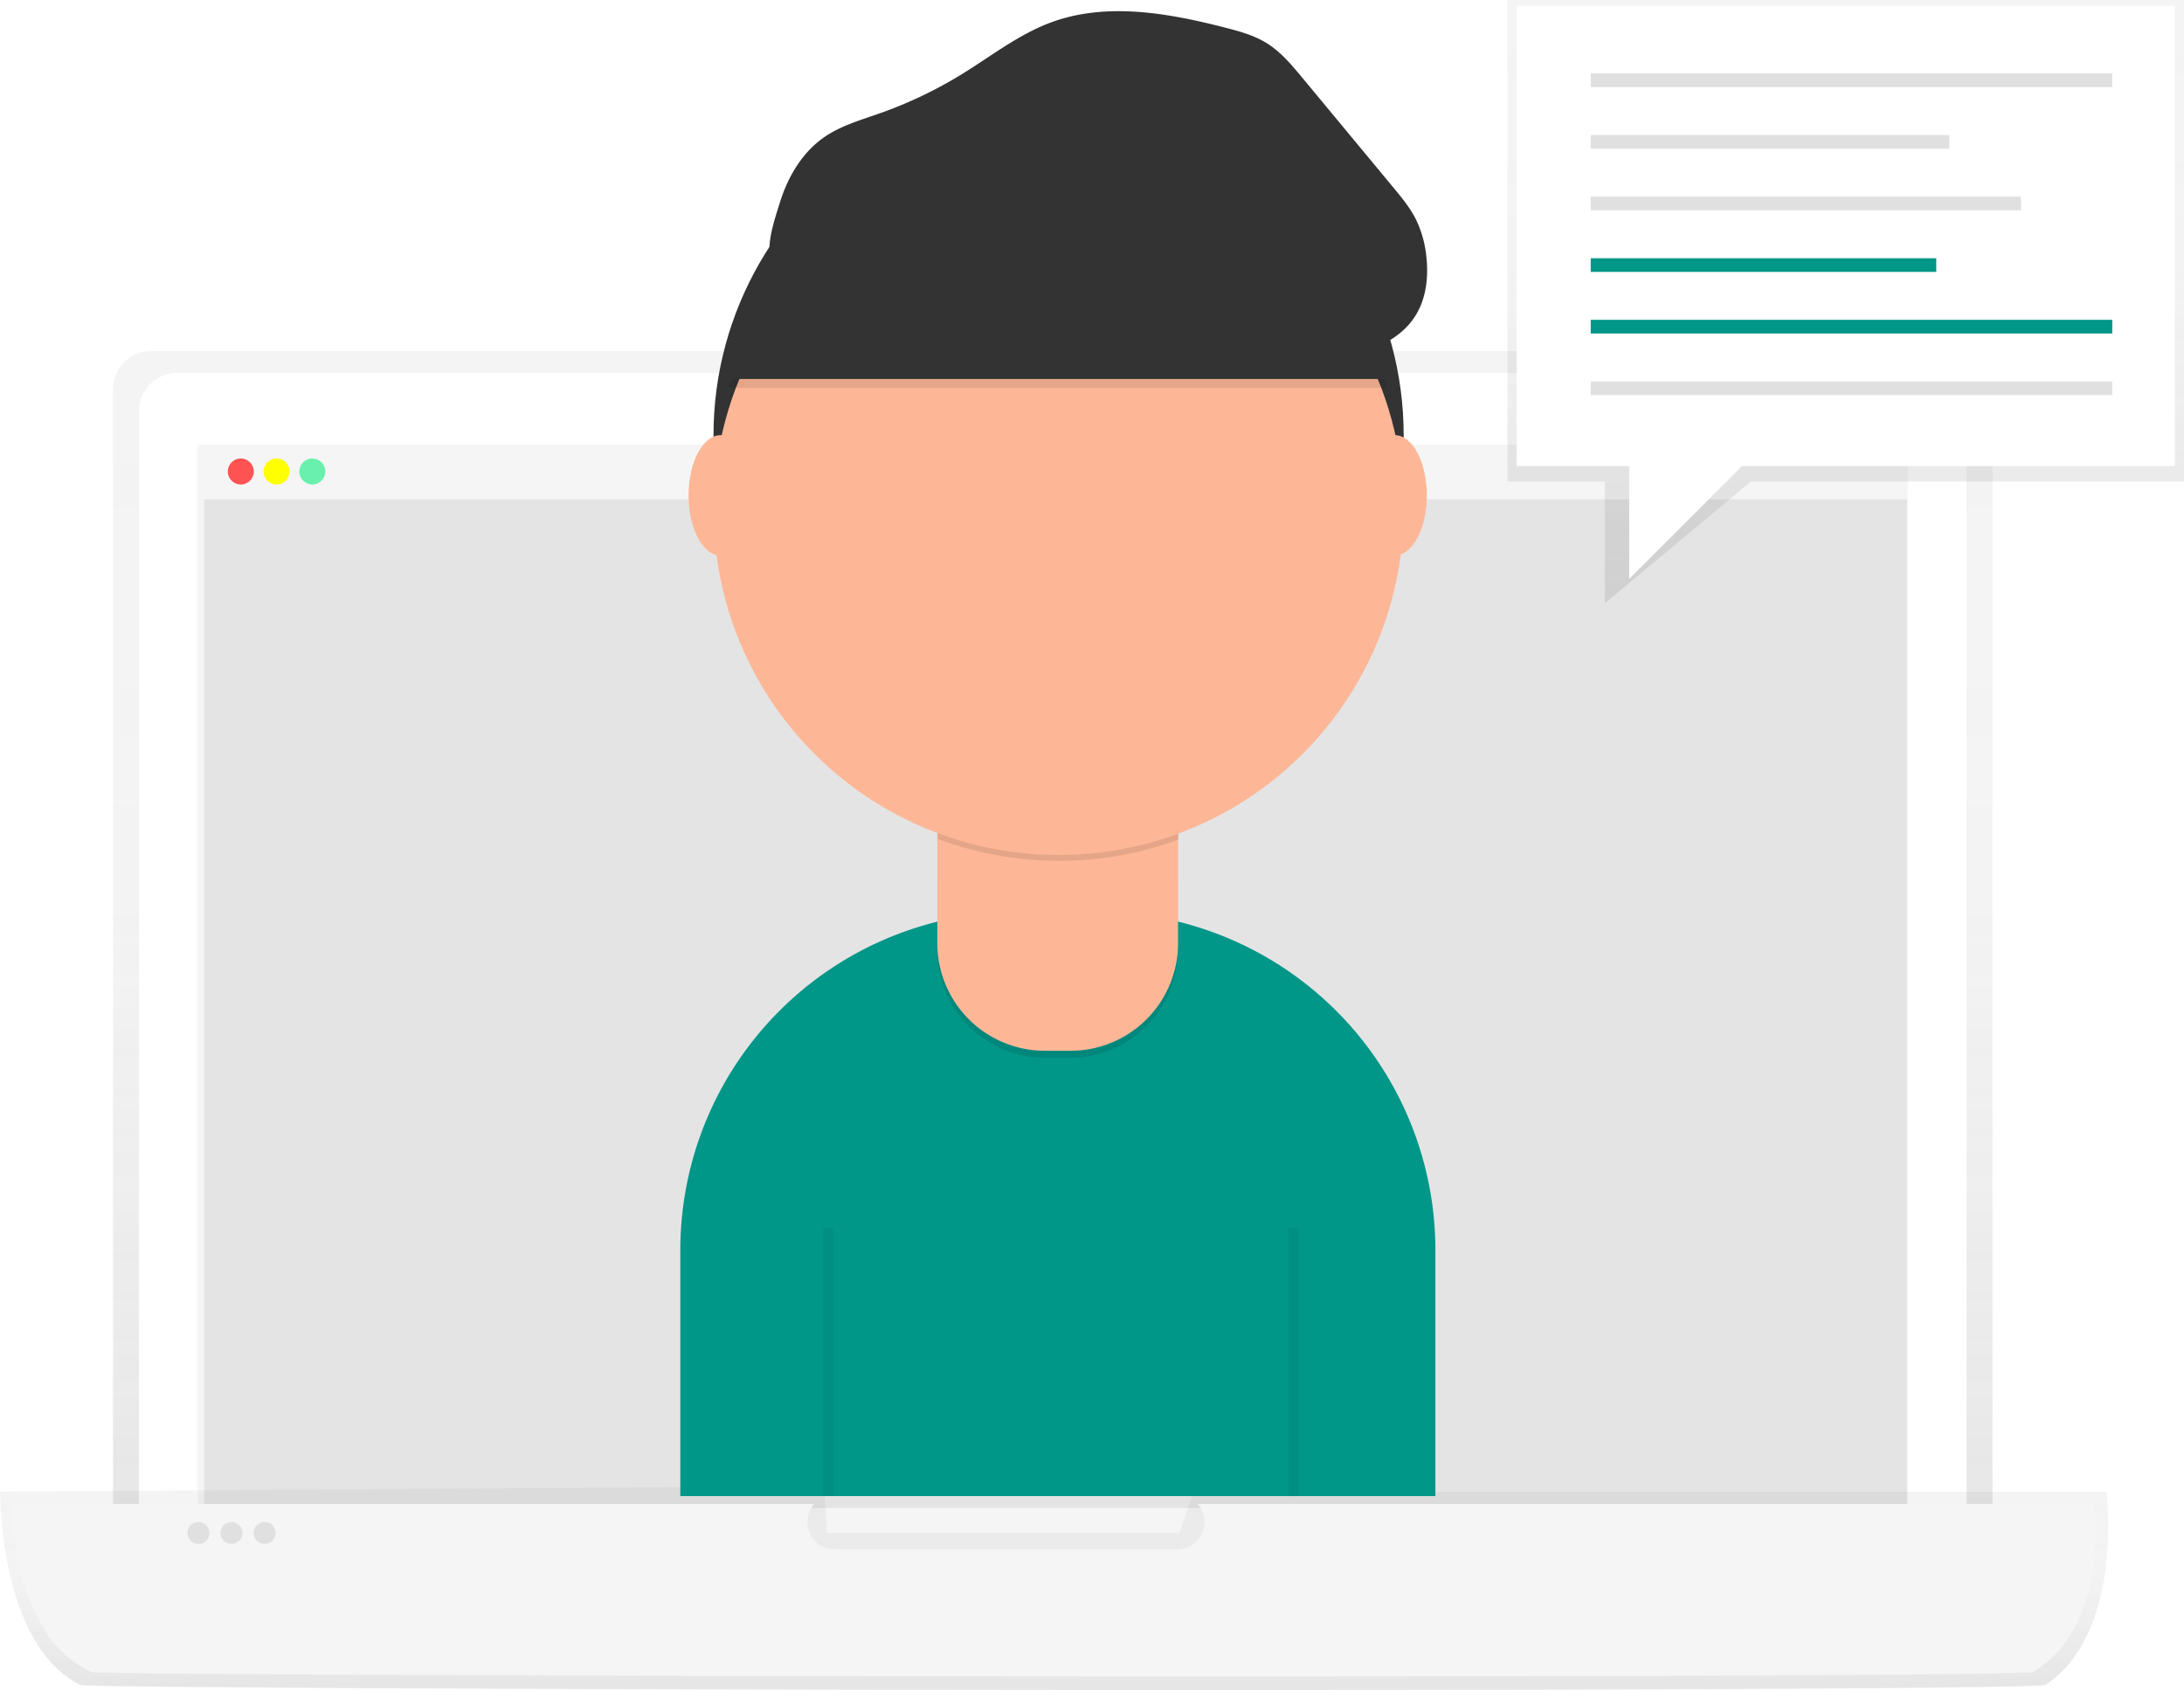 <svg xmlns="http://www.w3.org/2000/svg" xmlns:xlink="http://www.w3.org/1999/xlink" id="02d45862-41ba-4c70-8782-54d8e5b108cc" width="900.1" height="696.67" data-name="Layer 1" viewBox="0 0 900.1 696.67"><defs><linearGradient id="fa4a4f63-ffbe-4a50-a004-4e8ae15cd2d3" x1="583.82" x2="583.82" y1="763.13" y2="246.35" gradientUnits="userSpaceOnUse"><stop offset="0" stop-color="gray" stop-opacity=".25"/><stop offset=".54" stop-color="gray" stop-opacity=".12"/><stop offset="1" stop-color="gray" stop-opacity=".1"/></linearGradient><linearGradient id="e26e1273-ae5e-4f1a-b841-a4248e9532de" x1="584.38" x2="584.38" y1="798.34" y2="714.29" xlink:href="#fa4a4f63-ffbe-4a50-a004-4e8ae15cd2d3"/><linearGradient id="54428808-f3ba-4b0a-98a1-6e23268491ee" x1="760.68" x2="760.68" y1="248.69" y2="0" xlink:href="#fa4a4f63-ffbe-4a50-a004-4e8ae15cd2d3"/></defs><title>active support</title><g opacity=".8"><path fill="url(#fa4a4f63-ffbe-4a50-a004-4e8ae15cd2d3)" d="M971.12,763.13H196.52v-501a15.8,15.8,0,0,1,15.8-15.8h743a15.8,15.8,0,0,1,15.8,15.8Z" transform="translate(-149.95 -101.66)"/></g><path fill="#fff" d="M73,153.77H794.69a15.8,15.8,0,0,1,15.8,15.8V661.47a0,0,0,0,1,0,0H57.24a0,0,0,0,1,0,0V169.58A15.8,15.8,0,0,1,73,153.77Z"/><rect width="704.75" height="462.25" x="81.49" y="183.31" fill="#f5f5f5"/><rect width="701.76" height="415.88" x="84.19" y="205.75" fill="#e0e0e0" opacity=".8"/><rect width="701.76" height="22.1" x="84.19" y="183.65" fill="#f5f5f5"/><circle cx="99.24" cy="194.37" r="5.36" fill="#ff5252"/><circle cx="113.97" cy="194.37" r="5.36" fill="#ff0"/><circle cx="128.71" cy="194.37" r="5.36" fill="#69f0ae"/><g opacity=".8"><path fill="url(#e26e1273-ae5e-4f1a-b841-a4248e9532de)" d="M992.79,796.35c-43.12,3.27-783.62,2-809.49,0C149.38,780,150,716.56,150,716.56l339.6-2.27,1.14,19.31H636.06l5.68-17h376.34S1025.56,774.76,992.79,796.35Z" transform="translate(-149.95 -101.66)"/></g><path fill="#f5f5f5" d="M1012.57,721.67h-369a11.33,11.33,0,0,1-8.6,18.74H494.09a11.33,11.33,0,0,1-8.6-18.74H155.06S154.49,776.76,188,791c25.55,1.7,757,2.84,799.59,0C1020,772.21,1012.57,721.67,1012.57,721.67Z" transform="translate(-149.95 -101.66)"/><circle cx="81.78" cy="631.94" r="4.54" fill="#e0e0e0"/><circle cx="95.41" cy="631.94" r="4.54" fill="#e0e0e0"/><circle cx="109.03" cy="631.94" r="4.54" fill="#e0e0e0"/><path fill="#009688" d="M419.88,375.85h32.19a139.5,139.5,0,0,1,139.5,139.5V616.76a0,0,0,0,1,0,0H280.38a0,0,0,0,1,0,0V515.35A139.5,139.5,0,0,1,419.88,375.85Z"/><circle cx="436.28" cy="179.39" r="142.22" fill="#333"/><path d="M415.34,334.43h41.13a29,29,0,0,1,29,29v28.26a44.34,44.34,0,0,1-44.34,44.34H430.64a44.34,44.34,0,0,1-44.34-44.34V363.47a29,29,0,0,1,29-29Z" opacity=".1"/><path fill="#fdb797" d="M386.3,331.53h99.22a0,0,0,0,1,0,0v57.3a44.34,44.34,0,0,1-44.34,44.34H430.64a44.34,44.34,0,0,1-44.34-44.34v-57.3A0,0,0,0,1,386.3,331.53Z"/><path d="M536.43,447.5a142.8,142.8,0,0,0,99.22.27V435.59H536.43Z" opacity=".1" transform="translate(-149.95 -101.66)"/><circle cx="436.28" cy="210.26" r="142.22" fill="#fdb797"/><path d="M450.26,261.58H721.46S698.31,152.07,595.78,159,450.26,261.58,450.26,261.58Z" opacity=".1" transform="translate(-149.95 -101.66)"/><path fill="#333" d="M450.26,257.9H721.46S698.31,148.39,595.78,155.37,450.26,257.9,450.26,257.9Z" transform="translate(-149.95 -101.66)"/><ellipse cx="297" cy="204.2" fill="#fdb797" rx="13.23" ry="24.81"/><ellipse cx="574.82" cy="204.2" fill="#fdb797" rx="13.23" ry="24.81"/><path fill="#333" d="M471.31,185.34c3.25-10.62,9.16-20.77,18.28-27.1,6.93-4.81,15.22-7.12,23.17-9.94a177.08,177.08,0,0,0,33.68-16.11c12.06-7.43,23.39-16.38,36.67-21.29,22.85-8.45,48.3-3.88,71.89,2.18,5.81,1.49,11.69,3.11,16.81,6.25,5.93,3.63,10.48,9.09,14.92,14.44l37.44,45.16c3.43,4.13,6.88,8.31,9.3,13.11a45.09,45.09,0,0,1,4.26,14.79c1,8.28.22,17.06-4,24.27-6.33,10.81-19.38,16.24-31.89,16.74s-24.79-3.13-36.81-6.65c-38.76-11.35-78-21.93-118.2-26.64a333.41,333.41,0,0,0-60.15-1.95c-6.3.41-14.62,3.3-18.45-3.12C464.92,203.91,469.6,190.92,471.31,185.34Z" transform="translate(-149.95 -101.66)"/><line x1="341.3" x2="341.3" y1="506.34" y2="616.76" fill="none" stroke="#000" stroke-miterlimit="10" stroke-width="4" opacity=".05"/><line x1="533.14" x2="533.14" y1="506.34" y2="616.76" fill="none" stroke="#000" stroke-miterlimit="10" stroke-width="4" opacity=".05"/><g opacity=".8"><polygon fill="url(#54428808-f3ba-4b0a-98a1-6e23268491ee)" points="900.1 198.47 721.64 198.47 661.41 248.69 661.41 198.47 621.26 198.47 621.26 0 900.1 0 900.1 198.47"/></g><rect width="271.28" height="189.79" x="625.04" y="2.36" fill="#fff"/><rect width="214.95" height="5.64" x="655.59" y="30.26" fill="#e0e0e0"/><rect width="147.78" height="5.64" x="655.59" y="55.66" fill="#e0e0e0"/><rect width="177.34" height="5.64" x="655.59" y="81.05" fill="#e0e0e0"/><rect width="142.41" height="5.64" x="655.59" y="106.45" fill="#009688"/><rect width="214.95" height="5.64" x="655.59" y="131.84" fill="#009688"/><rect width="214.95" height="5.64" x="655.59" y="157.24" fill="#e0e0e0"/><polygon fill="#fff" points="671.45 188.46 671.45 238.66 726.66 183.44 671.45 188.46"/></svg>